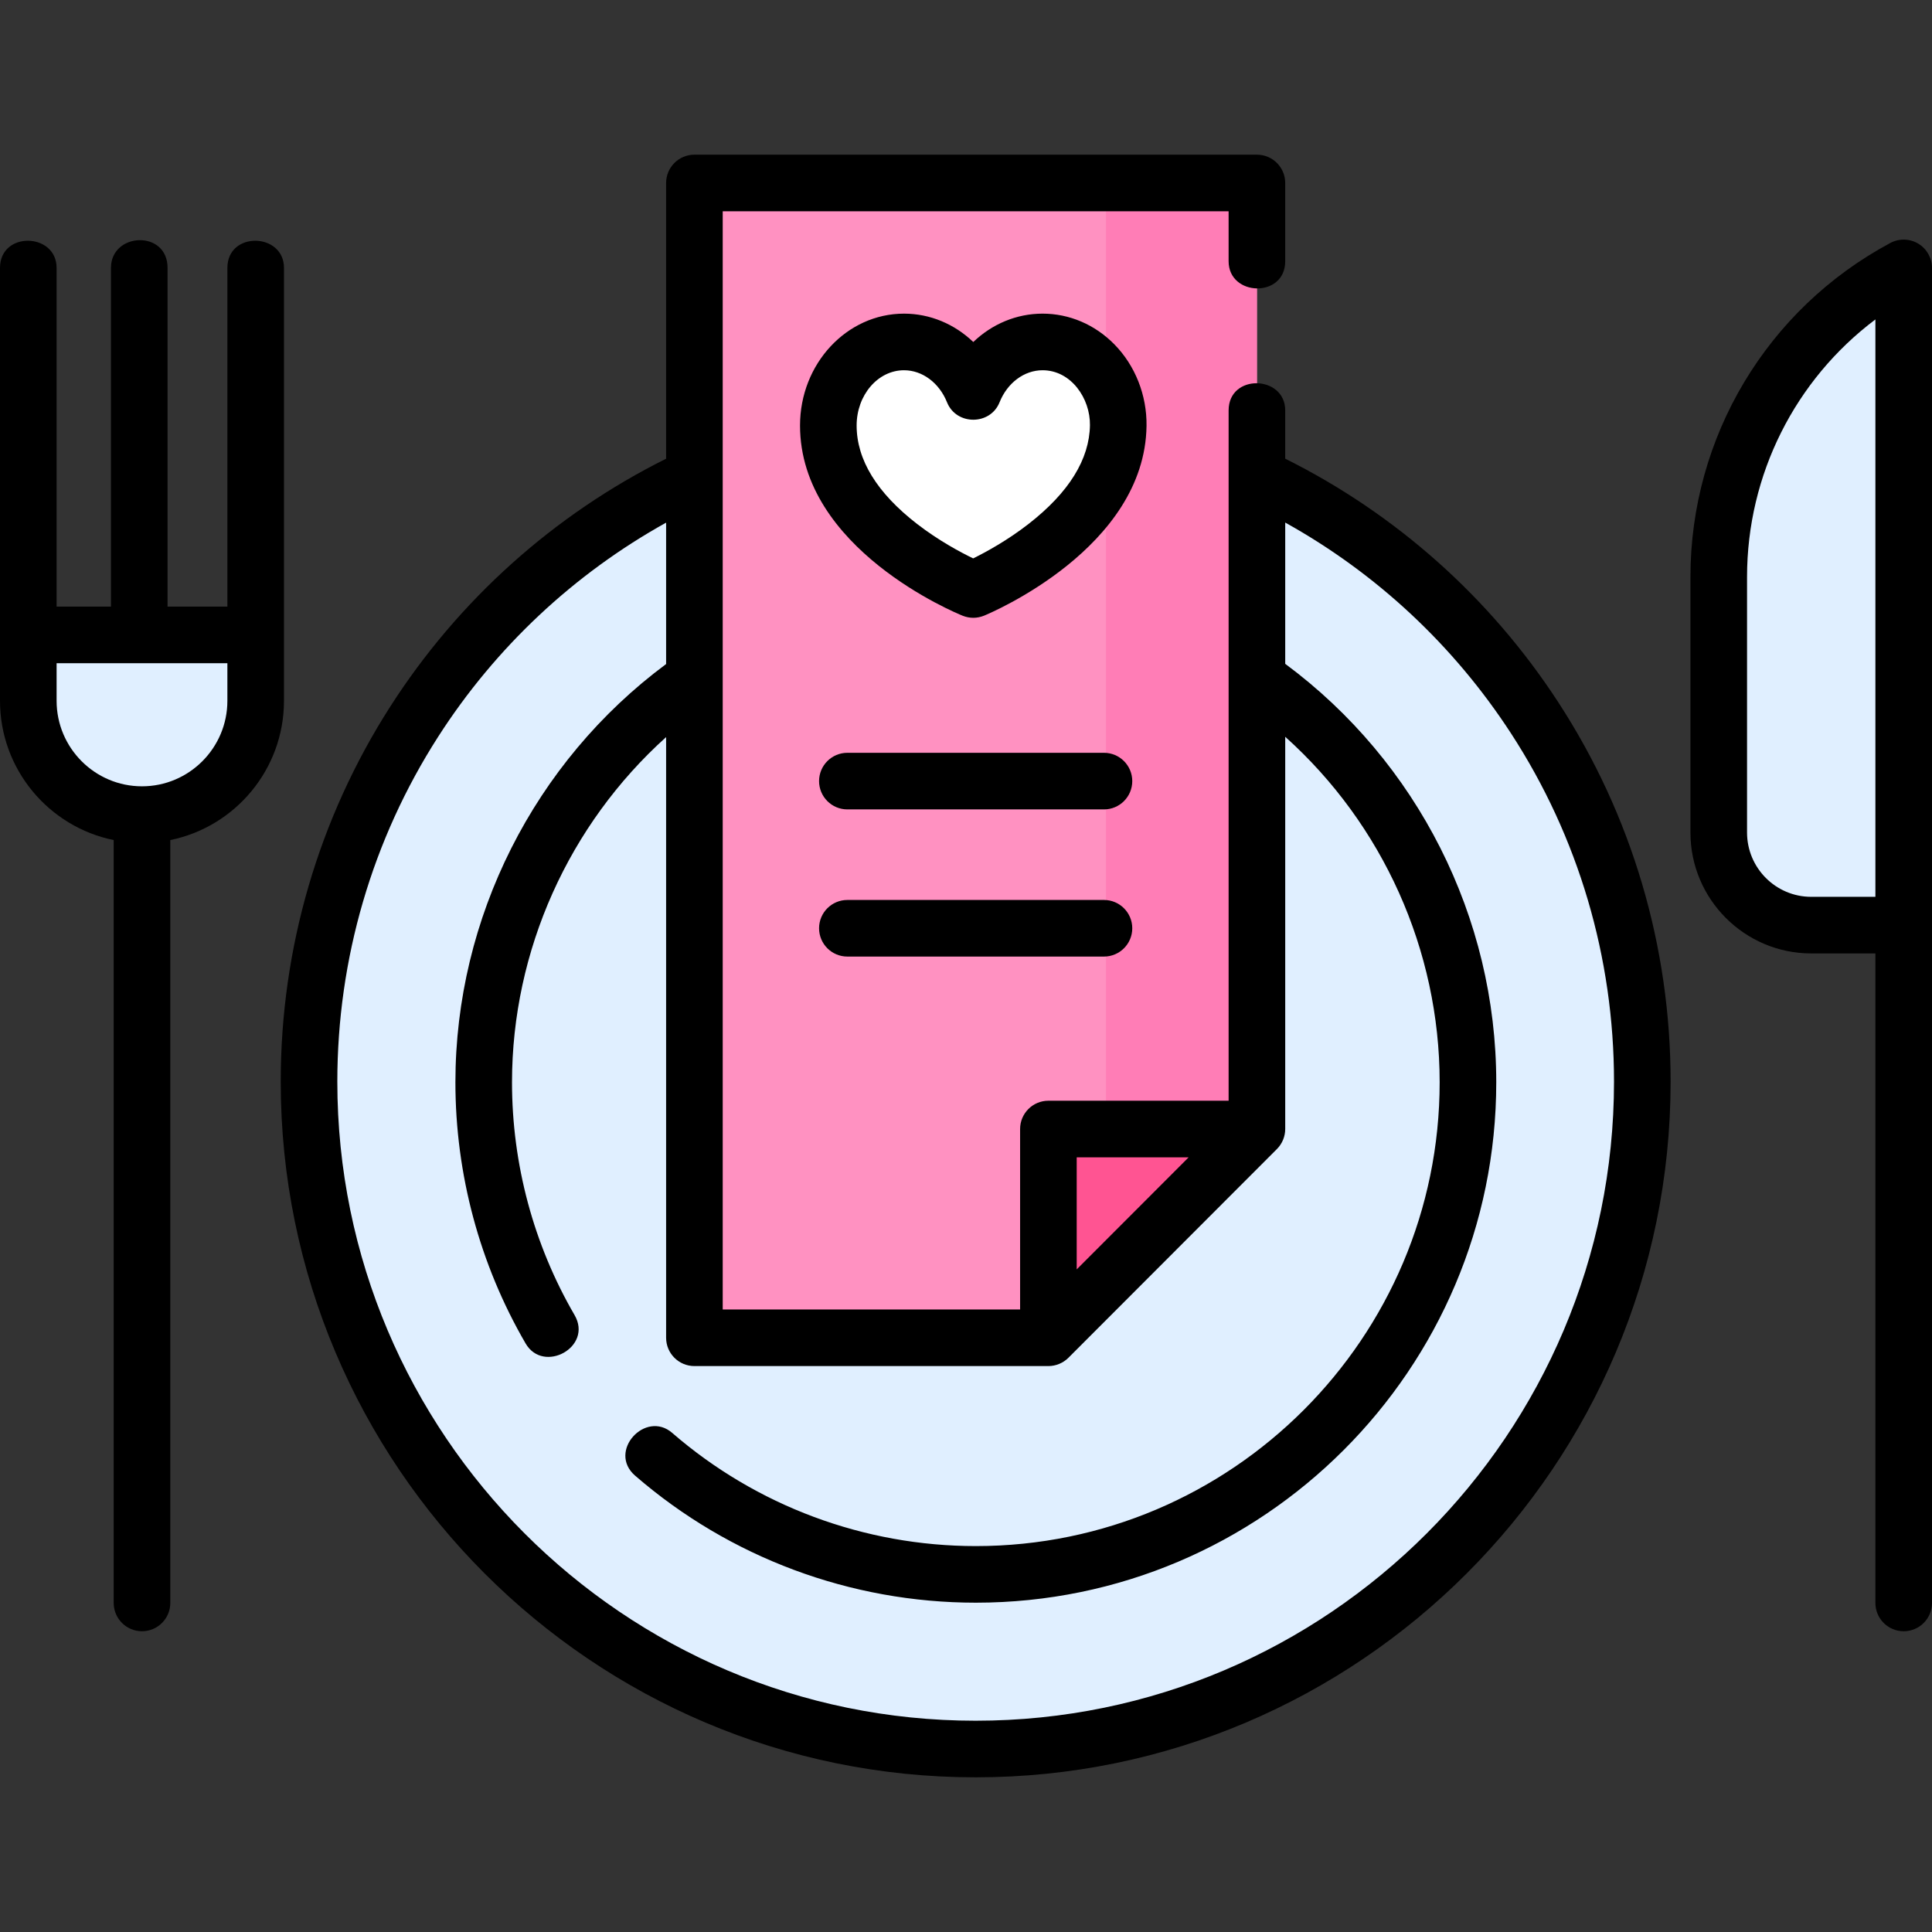 <svg id="Layer_1" enable-background="new 0 0 512 512" height="512" viewBox="0 0 512 512" width="512" xmlns="http://www.w3.org/2000/svg"><rect x="0" y="0" width="512" height="512" fill="#333333" stroke="none"/><g><g><g><g><g><g><path d="m37.629 215.88c16.64 0 30.129-13.505 30.129-30.163v-17.459h-60.258v17.459c0 16.658 13.489 30.163 30.129 30.163z" fill="#e0efff"/></g></g><g><g><path d="m504.5 245.167v-174.167c-30.175 16.159-49.015 47.636-49.015 81.896v67.737c0 13.55 10.972 24.535 24.507 24.535h24.508z" fill="#e0efff"/></g></g></g><g><g><ellipse cx="258.561" cy="286.642" fill="#e0efff" rx="176.668" ry="176.868"/></g><g><path d="m333.095 299.204-55.258 55.32h-93.809v-306.034h149.067z" fill="#ff91c1"/><path d="m293.095 48.49v250.714l-15.258 55.32 55.258-55.32v-250.714z" fill="#ff7db6"/><path d="m277.837 354.524v-55.32h55.258z" fill="#ff5492"/></g><path d="m276.286 90.619c-8.196 0-15.243 5.429-18.355 13.207-3.112-7.778-10.159-13.207-18.355-13.207-11.078 0-20.058 9.916-20.058 22.148 0 27.998 38.414 43.459 38.414 43.459s38.035-15.67 38.414-43.459c.165-12.231-8.982-22.148-20.06-22.148z" fill="#fff"/></g></g></g><g><path d="m75.259 185.716v-114.716c0-9.386-15-9.813-15 0v89.757h-15.854v-89.696c.082-10.169-14.925-9.565-15.001-.121v89.818h-14.404v-89.758c0-9.386-15-9.813-15 0v114.716c0 18.198 12.961 33.421 30.129 36.91v202.17c0 4.142 3.357 7.5 7.5 7.5s7.5-3.358 7.5-7.5v-202.17c17.168-3.489 30.13-18.712 30.13-36.91zm-37.63 22.664c-12.478 0-22.629-10.167-22.629-22.664v-9.959h45.259v9.959c0 12.497-10.152 22.664-22.63 22.664z"/><path d="m508.354 64.565c-2.262-1.354-5.068-1.421-7.394-.177-32.676 17.497-52.975 51.411-52.975 88.507v67.737c0 17.664 14.358 32.035 32.007 32.035h17.008v172.129c0 4.142 3.357 7.5 7.5 7.5s7.5-3.358 7.5-7.5v-353.796c0-2.637-1.385-5.08-3.646-6.435zm-28.362 173.102c-9.378 0-17.007-7.642-17.007-17.035v-67.737c0-27.135 12.767-52.268 34.015-68.239v105.005 48.006z"/><path d="m340.596 121.553v-12.789c0-9.386-15-9.813-15 0v182.94h-47.758c-4.143 0-7.5 3.358-7.5 7.5v47.82h-78.811v-291.034h134.068v13.244c0 9.386 15 9.813 15 0v-20.744c0-4.142-3.357-7.5-7.5-7.5h-149.068c-4.143 0-7.5 3.358-7.5 7.5v73.071c-29.8 14.865-55.037 37.5-73.074 65.639-19.011 29.659-29.06 64.045-29.06 99.442 0 101.661 82.617 184.368 184.168 184.368s184.168-82.707 184.168-184.368c0-35.82-10.273-70.555-29.709-100.447-18.016-27.711-42.991-49.965-72.424-64.642zm-25.593 185.151-29.666 29.699v-29.699zm-56.441 149.306c-93.279 0-169.168-75.978-169.168-169.368 0-32.522 9.229-64.109 26.688-91.348 15.206-23.723 35.979-43.186 60.445-56.788v37.474c-34.979 25.949-55.84 67.303-55.84 110.832 0 24.351 6.435 48.289 18.607 69.226 4.719 8.116 17.899.943 12.967-7.539-10.843-18.65-16.574-39.981-16.574-61.687 0-34.931 15.079-68.288 40.84-91.473v159.185c0 4.142 3.357 7.5 7.5 7.5h93.811c1.974 0 3.911-.804 5.307-2.2l55.258-55.32c1.391-1.393 2.193-3.331 2.193-5.3v-103.948c25.835 23.186 40.927 56.5 40.927 91.557 0 67.777-55.141 122.917-122.918 122.917-29.572 0-58.147-10.652-80.464-29.995-7.091-6.149-17.239 4.908-9.824 11.335 25.043 21.706 57.107 33.66 90.288 33.66 76.048 0 137.918-61.87 137.918-137.917 0-43.668-20.865-84.921-55.927-110.891v-37.436c24.139 13.414 44.675 32.548 59.85 55.886 17.85 27.453 27.284 59.36 27.284 92.271-.001 93.389-75.889 169.367-169.168 169.367z"/><path d="m295.29 91.226c-5.157-5.228-11.906-8.107-19.004-8.107-6.916 0-13.404 2.769-18.355 7.519-4.951-4.75-11.439-7.519-18.355-7.519-15.196 0-27.559 13.3-27.559 29.647 0 32.688 41.354 49.708 43.113 50.417 1.888.731 3.774.723 5.658-.023 1.739-.717 42.614-17.927 43.056-50.292.11-8.132-3.007-16.02-8.554-21.642zm-22.632 47.563c-5.681 4.434-11.445 7.558-14.76 9.19-3.341-1.614-9.155-4.711-14.864-9.13-10.628-8.227-16.018-17.003-16.018-26.083 0-8.077 5.634-14.647 12.559-14.647 4.856 0 9.328 3.333 11.393 8.493 2.464 6.16 11.462 6.16 13.926 0 2.064-5.159 6.536-8.493 11.393-8.493 7.591 0 12.654 7.502 12.56 14.545-.125 9.048-5.571 17.838-16.189 26.125z"/><path d="m292.562 199.5h-68c-4.143 0-7.5 3.358-7.5 7.5s3.357 7.5 7.5 7.5h68c4.143 0 7.5-3.358 7.5-7.5s-3.358-7.5-7.5-7.5z"/><path d="m292.562 238.5h-68c-4.143 0-7.5 3.358-7.5 7.5s3.357 7.5 7.5 7.5h68c4.143 0 7.5-3.358 7.5-7.5s-3.358-7.5-7.5-7.5z"/></g></g></svg>
